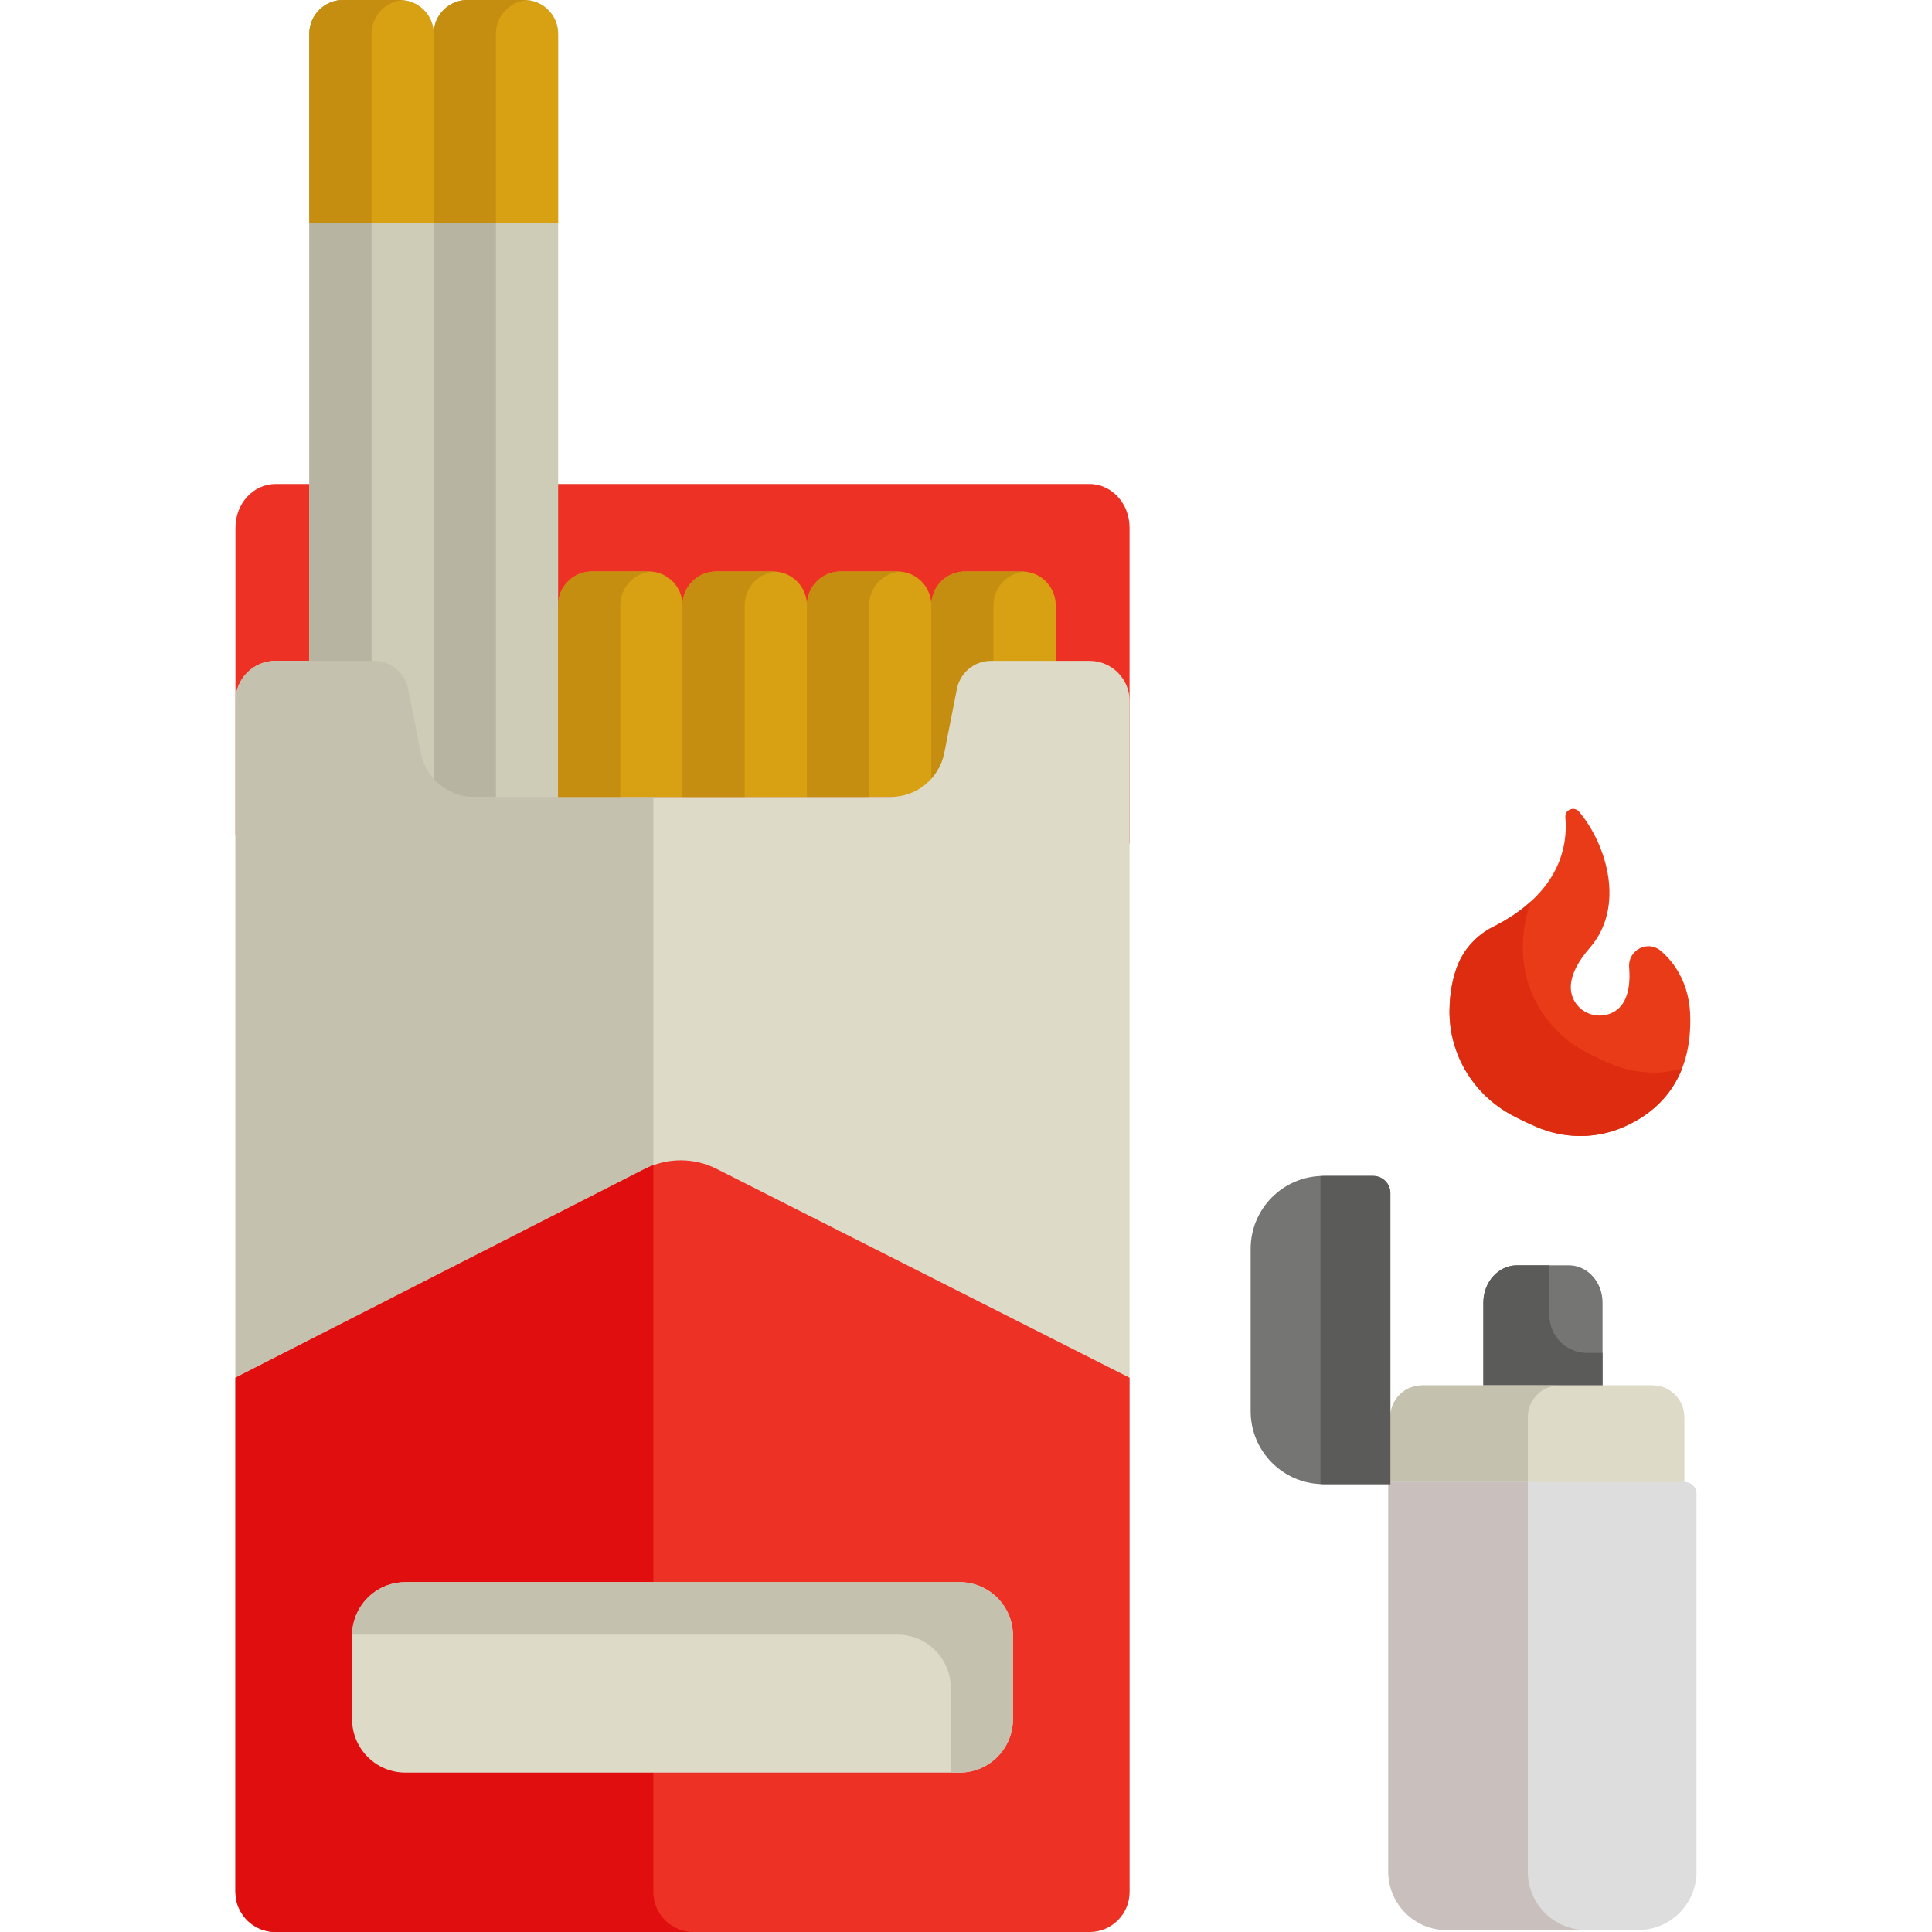 <?xml version="1.0" encoding="UTF-8" standalone="no"?>
<svg
   xmlns:dc="http://purl.org/dc/elements/1.1/"
   xmlns:cc="http://creativecommons.org/ns#"
   xmlns:rdf="http://www.w3.org/1999/02/22-rdf-syntax-ns#"
   xmlns:svg="http://www.w3.org/2000/svg"
   xmlns="http://www.w3.org/2000/svg"
   xmlns:sodipodi="http://sodipodi.sourceforge.net/DTD/sodipodi-0.dtd"
   xmlns:inkscape="http://www.inkscape.org/namespaces/inkscape"
   version="1.1"
   id="Capa_1"
   x="0px"
   y="0px"
   viewBox="0 0 512 512"
   style="enable-background:new 0 0 512 512;"
   xml:space="preserve"
   sodipodi:docname="cigarette_1.svg"
   inkscape:version="1.0.2-2 (e86c870879, 2021-01-15)"><defs
   id="defs105" /><sodipodi:namedview
   pagecolor="#ffffff"
   bordercolor="#666666"
   borderopacity="1"
   objecttolerance="10"
   gridtolerance="10"
   guidetolerance="10"
   inkscape:pageopacity="0"
   inkscape:pageshadow="2"
   inkscape:window-width="1920"
   inkscape:window-height="1001"
   id="namedview103"
   showgrid="false"
   inkscape:zoom="1.1711456"
   inkscape:cx="171.08234"
   inkscape:cy="249.68254"
   inkscape:window-x="-9"
   inkscape:window-y="-9"
   inkscape:window-maximized="1"
   inkscape:current-layer="Capa_1" />
<path
   style="fill:#757574;"
   d="M424.687,345.19v25.298h-31.585V345.19c0-5.451,3.997-9.866,8.921-9.866h13.732  C420.69,335.324,424.687,339.739,424.687,345.19z"
   id="path2" />
<path
   style="fill:#5B5B59;"
   d="M410.613,348.58v-13.256h-8.59c-4.924,0-8.921,4.415-8.921,9.867v25.298h31.585v-11.952h-4.119  C415.07,358.536,410.613,354.078,410.613,348.58z"
   id="path4" />
<path
   id="SVGCleanerId_0"
   style="fill:#DDDBC7;"
   d="M446.331,375.542v17.225H368.46v-17.225c0-4.636,3.76-8.386,8.386-8.386h61.1  C442.581,367.157,446.331,370.906,446.331,375.542z" />
<g
   id="g8">
	<path
   id="SVGCleanerId_0_1_"
   style="fill:#DDDBC7;"
   d="M446.331,375.542v17.225H368.46v-17.225c0-4.636,3.76-8.386,8.386-8.386   h61.1C442.581,367.157,446.331,370.906,446.331,375.542z" />
</g>
<path
   style="fill:#C4C1AE;"
   d="M413.279,367.157h-36.433c-4.626,0-8.386,3.75-8.386,8.386v17.225h36.432v-17.225  C404.893,370.906,408.653,367.157,413.279,367.157z"
   id="path10" />
<path
   style="fill:#ED3124;"
   d="M299.345,139.806v83.743l-236.942-2.06v-81.683c0-6.377,4.749-11.548,10.611-11.548h215.72  C294.596,128.258,299.345,133.429,299.345,139.806z"
   id="path12" />

<g
   id="g20">
	<path
   style="fill:#D8A013;"
   d="M246.806,160.399v50.788H213.84v-50.788c0-4.955,4.007-8.963,8.963-8.963h15.041   C242.798,151.437,246.806,155.444,246.806,160.399z"
   id="path16" />
	<path
   style="fill:#D8A013;"
   d="M279.771,160.399v50.788h-32.966v-50.788c0-4.955,4.007-8.963,8.963-8.963h15.041   C275.764,151.437,279.771,155.444,279.771,160.399z"
   id="path18" />
</g>
<path
   style="fill:#C68E10;"
   d="M271.53,151.473c-0.238-0.02-0.478-0.036-0.721-0.036h-15.041c-4.955,0-8.963,4.007-8.963,8.963  v50.788h16.483v-50.788C263.289,155.687,266.914,151.84,271.53,151.473z"
   id="path22" />

<g
   id="g976"><path
     style="fill:#D8A013;"
     d="M114.942,211.187H81.977v-50.788c0-4.947,4.007-8.963,8.963-8.963h15.041  c4.955,0,8.963,4.016,8.963,8.963C114.942,160.399,114.942,211.187,114.942,211.187z"
     id="path24" /><path
     style="fill:#C68E10;"
     d="M106.701,151.473c-0.238-0.02-0.478-0.036-0.721-0.036H90.939c-4.955,0-8.963,4.016-8.963,8.963  v50.788H98.46v-50.788C98.46,155.695,102.085,151.841,106.701,151.473z"
     id="path26" /></g>
<path
   style="fill:#DDDBC7;"
   d="M299.345,185.742v315.647c0,5.862-4.749,10.611-10.611,10.611H73.014  c-5.862,0-10.611-4.749-10.611-10.611V185.742c0-5.862,4.749-10.611,10.611-10.611h26.105c4.399,0,8.18,3.111,9.035,7.428  l3.348,16.977c1.339,6.768,7.273,11.651,14.175,11.651h110.394c6.902,0,12.836-4.883,14.175-11.651l3.348-16.977  c0.855-4.316,4.636-7.428,9.035-7.428h26.105C294.596,175.131,299.345,179.88,299.345,185.742z"
   id="path28" />
<g
   id="g936"><path
     style="fill:#CECBB6;"
     d="M147.908,8.963v202.225h-32.966V8.963c0-4.955,4.007-8.963,8.963-8.963h15.041  C143.901,0,147.908,4.007,147.908,8.963z"
     id="path14" /><path
     style="fill:#B7B4A1;"
     d="M139.667,0.036C139.429,0.018,139.189,0,138.946,0h-15.041c-4.955,0-8.963,4.007-8.963,8.963v202.225  h16.483V8.963C131.425,4.251,135.051,0.404,139.667,0.036z"
     id="path46" /><path
     style="fill:#D8A013;"
     d="M138.946,0h-15.041c-4.955,0-8.963,4.007-8.963,8.963v50.061h32.966V8.963  C147.908,4.007,143.901,0,138.946,0z"
     id="path56" /><path
     style="fill:#C68E10;"
     d="M131.425,8.963c0-4.711,3.625-8.559,8.241-8.927C139.428,0.018,139.189,0,138.946,0h-15.041  c-4.955,0-8.963,4.007-8.963,8.963v50.061h16.483C131.425,59.023,131.425,8.963,131.425,8.963z"
     id="path58" /></g><g
   id="g936-1"
   transform="translate(-32.966)"><path
     style="fill:#cecbb6"
     d="M 147.908,8.963 V 211.188 H 114.942 V 8.963 C 114.942,4.008 118.949,0 123.905,0 h 15.041 c 4.955,0 8.962,4.007 8.962,8.963 z"
     id="path14-5" /><path
     style="fill:#b7b4a1"
     d="M 139.667,0.036 C 139.429,0.018 139.189,0 138.946,0 h -15.041 c -4.955,0 -8.963,4.007 -8.963,8.963 v 202.225 h 16.483 V 8.963 c 0,-4.712 3.626,-8.559 8.242,-8.927 z"
     id="path46-6" /><path
     style="fill:#d8a013"
     d="m 138.946,0 h -15.041 c -4.955,0 -8.963,4.007 -8.963,8.963 v 50.061 h 32.966 V 8.963 C 147.908,4.007 143.901,0 138.946,0 Z"
     id="path56-3" /><path
     style="fill:#c68e10"
     d="m 131.425,8.963 c 0,-4.711 3.625,-8.559 8.241,-8.927 C 139.428,0.018 139.189,0 138.946,0 h -15.041 c -4.955,0 -8.963,4.007 -8.963,8.963 v 50.061 h 16.483 c 0,-10e-4 0,-50.061 0,-50.061 z"
     id="path58-0" /></g><path
   style="fill:#C4C1AE;"
   d="M173.148,501.389V211.187h-47.471c-6.902,0-12.836-4.883-14.175-11.651l-3.348-16.977  c-0.855-4.316-4.636-7.428-9.035-7.428H73.014c-5.862,0-10.611,4.749-10.611,10.611v315.647c0,5.862,4.749,10.611,10.611,10.611  h110.744C177.897,512,173.148,507.251,173.148,501.389z"
   id="path30" />
<path
   style="fill:#ED3124;"
   d="M299.345,365.117v136.272c0,5.862-4.749,10.611-10.611,10.611H73.014  c-5.862,0-10.611-4.749-10.611-10.611V365.117l108.427-55.321c5.985-3.06,13.073-3.07,19.069-0.041L299.345,365.117z"
   id="path32" />
<path
   style="fill:#E00E0E;"
   d="M173.148,501.389V308.782c-0.787,0.289-1.562,0.626-2.318,1.013L62.403,365.116v136.273  c0,5.495,4.174,10.012,9.526,10.556c0.356,0.036,0.719,0.055,1.085,0.055h110.744C177.897,512,173.148,507.251,173.148,501.389z"
   id="path34" />
<path
   style="fill:#DDDBC7;"
   d="M268.439,433.428v22.19c0,7.809-6.336,14.144-14.144,14.144H107.453  c-7.809,0-14.144-6.336-14.144-14.144v-22.19c0-7.809,6.336-14.144,14.144-14.144h146.842  C262.104,419.284,268.439,425.619,268.439,433.428z"
   id="path36" />
<path
   style="fill:#C4C1AE;"
   d="M254.295,419.284H107.453c-7.728,0-14.004,6.209-14.132,13.907h144.491  c7.809,0,14.144,6.336,14.144,14.144v22.19c0,0.08-0.01,0.158-0.012,0.237h2.351c7.809,0,14.144-6.336,14.144-14.144v-22.19  C268.439,425.619,262.104,419.284,254.295,419.284z"
   id="path38" />
<g
   id="g44">
	<path
   style="fill:#D8A013;"
   d="M213.84,160.399v50.788h-32.966v-50.788c0-4.955,4.007-8.963,8.963-8.963h15.041   C209.832,151.437,213.84,155.444,213.84,160.399z"
   id="path40" />
	<path
   style="fill:#D8A013;"
   d="M180.874,160.399v50.788h-32.966v-50.788c0-4.955,4.007-8.963,8.963-8.963h15.041   C176.867,151.437,180.874,155.444,180.874,160.399z"
   id="path42" />
</g>

<g
   id="g54">
	<path
   style="fill:#C68E10;"
   d="M238.564,151.473c-0.238-0.02-0.478-0.036-0.721-0.036h-15.041c-4.955,0-8.963,4.007-8.963,8.963   v50.788h16.483v-50.788C230.323,155.687,233.948,151.84,238.564,151.473z"
   id="path48" />
	<path
   style="fill:#C68E10;"
   d="M205.598,151.473c-0.238-0.02-0.478-0.036-0.721-0.036h-15.041c-4.955,0-8.963,4.007-8.963,8.963   v50.788h16.483v-50.788C197.357,155.687,200.982,151.84,205.598,151.473z"
   id="path50" />
	<path
   style="fill:#C68E10;"
   d="M172.633,151.473c-0.238-0.02-0.478-0.036-0.721-0.036h-15.041c-4.955,0-8.963,4.007-8.963,8.963   v50.788h16.483v-50.788C164.391,155.687,168.016,151.84,172.633,151.473z"
   id="path52" />
</g>


<path
   style="fill:#DDDDDD;"
   d="M449.597,395.803v100.219c0,8.54-6.923,15.463-15.463,15.463h-50.757  c-8.54,0-15.463-6.923-15.463-15.463V392.767h78.647C448.238,392.767,449.597,394.126,449.597,395.803z"
   id="path60" />
<path
   style="fill:#C9C0BD;"
   d="M404.889,496.022V392.767h-36.975v103.255c0,8.54,6.923,15.463,15.463,15.463h36.975  C411.813,511.485,404.889,504.562,404.889,496.022z"
   id="path62" />
<path
   style="fill:#757574;"
   d="M368.46,316.184v77.129h-17.699c-10.674,0-19.326-8.652-19.326-19.326v-43.031  c0-10.674,8.652-19.326,19.326-19.326h13.144C366.421,311.63,368.46,313.668,368.46,316.184z"
   id="path64" />
<path
   style="fill:#EA3B18;"
   d="M447.897,268.465c0.834,18.378-9.169,26.682-18.183,30.432c-7.211,2.988-15.35,2.833-22.52-0.258  c-2.442-1.051-4.605-2.102-6.531-3.132c-10.199-5.46-16.627-16.091-16.524-27.66c0.041-4.893,0.907-8.777,2.05-11.796  c1.731-4.512,5.13-8.221,9.447-10.395c17.933-9.015,19.862-21.716,19.199-29.076c-0.18-2.004,2.352-3.019,3.644-1.476  c7.336,8.76,12.311,25.203,2.83,36.094c-6.068,6.985-5.645,11.6-3.884,14.392c1.988,3.173,6.099,4.399,9.539,2.926  c4.471-1.916,5.161-7.335,4.78-12.166c-0.371-4.522,4.852-7.304,8.344-4.399c1.597,1.339,2.874,2.833,3.884,4.327  C446.403,259.873,447.701,264.128,447.897,268.465z"
   id="path66" />
<path
   style="fill:#DD2C10;"
   d="M426.63,281.83c-2.442-1.051-4.605-2.102-6.531-3.132c-10.199-5.46-16.627-16.091-16.524-27.66  c0.041-4.893,0.907-8.777,2.05-11.796c0.062-0.161,0.141-0.313,0.207-0.472c-2.627,2.422-5.961,4.757-10.196,6.887  c-4.316,2.174-7.716,5.882-9.447,10.395c-1.143,3.018-2.009,6.902-2.05,11.796c-0.103,11.569,6.325,22.2,16.524,27.66  c1.926,1.03,4.09,2.081,6.531,3.132c7.17,3.091,15.308,3.245,22.52,0.258c6.116-2.545,12.685-7.191,16.016-15.654  C439.434,284.948,432.687,284.441,426.63,281.83z"
   id="path68" />
<path
   style="fill:#5B5B59;"
   d="M363.905,311.63H350.76c-0.275,0-0.542,0.03-0.814,0.041v81.601c0.272,0.011,0.539,0.041,0.814,0.041  h17.699v-77.129C368.46,313.668,366.421,311.63,363.905,311.63z"
   id="path70" />
<g
   id="g72">
</g>
<g
   id="g74">
</g>
<g
   id="g76">
</g>
<g
   id="g78">
</g>
<g
   id="g80">
</g>
<g
   id="g82">
</g>
<g
   id="g84">
</g>
<g
   id="g86">
</g>
<g
   id="g88">
</g>
<g
   id="g90">
</g>
<g
   id="g92">
</g>
<g
   id="g94">
</g>
<g
   id="g96">
</g>
<g
   id="g98">
</g>
<g
   id="g100">
</g>
<g
   id="g936-4"
   transform="translate(-215.958,-18.927)"><path
     style="fill:#cecbb6"
     d="M 147.908,8.963 V 211.188 H 114.942 V 8.963 C 114.942,4.008 118.949,0 123.905,0 h 15.041 c 4.955,0 8.962,4.007 8.962,8.963 z"
     id="path14-1" /><path
     style="fill:#b7b4a1"
     d="M 139.667,0.036 C 139.429,0.018 139.189,0 138.946,0 h -15.041 c -4.955,0 -8.963,4.007 -8.963,8.963 v 202.225 h 16.483 V 8.963 c 0,-4.712 3.626,-8.559 8.242,-8.927 z"
     id="path46-3" /><path
     style="fill:#d8a013"
     d="m 138.946,0 h -15.041 c -4.955,0 -8.963,4.007 -8.963,8.963 v 50.061 h 32.966 V 8.963 C 147.908,4.007 143.901,0 138.946,0 Z"
     id="path56-6" /><path
     style="fill:#c68e10"
     d="m 131.425,8.963 c 0,-4.711 3.625,-8.559 8.241,-8.927 C 139.428,0.018 139.189,0 138.946,0 h -15.041 c -4.955,0 -8.963,4.007 -8.963,8.963 v 50.061 h 16.483 c 0,-10e-4 0,-50.061 0,-50.061 z"
     id="path58-1" /></g><g
   id="g976-1"
   transform="translate(-226.967,-89.522)"><path
     style="fill:#d8a013"
     d="M 114.942,211.187 H 81.977 v -50.788 c 0,-4.947 4.007,-8.963 8.963,-8.963 h 15.041 c 4.955,0 8.963,4.016 8.963,8.963 -0.002,0 -0.002,50.788 -0.002,50.788 z"
     id="path24-2" /><path
     style="fill:#c68e10"
     d="m 106.701,151.473 c -0.238,-0.02 -0.478,-0.036 -0.721,-0.036 H 90.939 c -4.955,0 -8.963,4.016 -8.963,8.963 v 50.788 H 98.46 V 160.4 c 0,-4.705 3.625,-8.559 8.241,-8.927 z"
     id="path26-4" /></g></svg>
